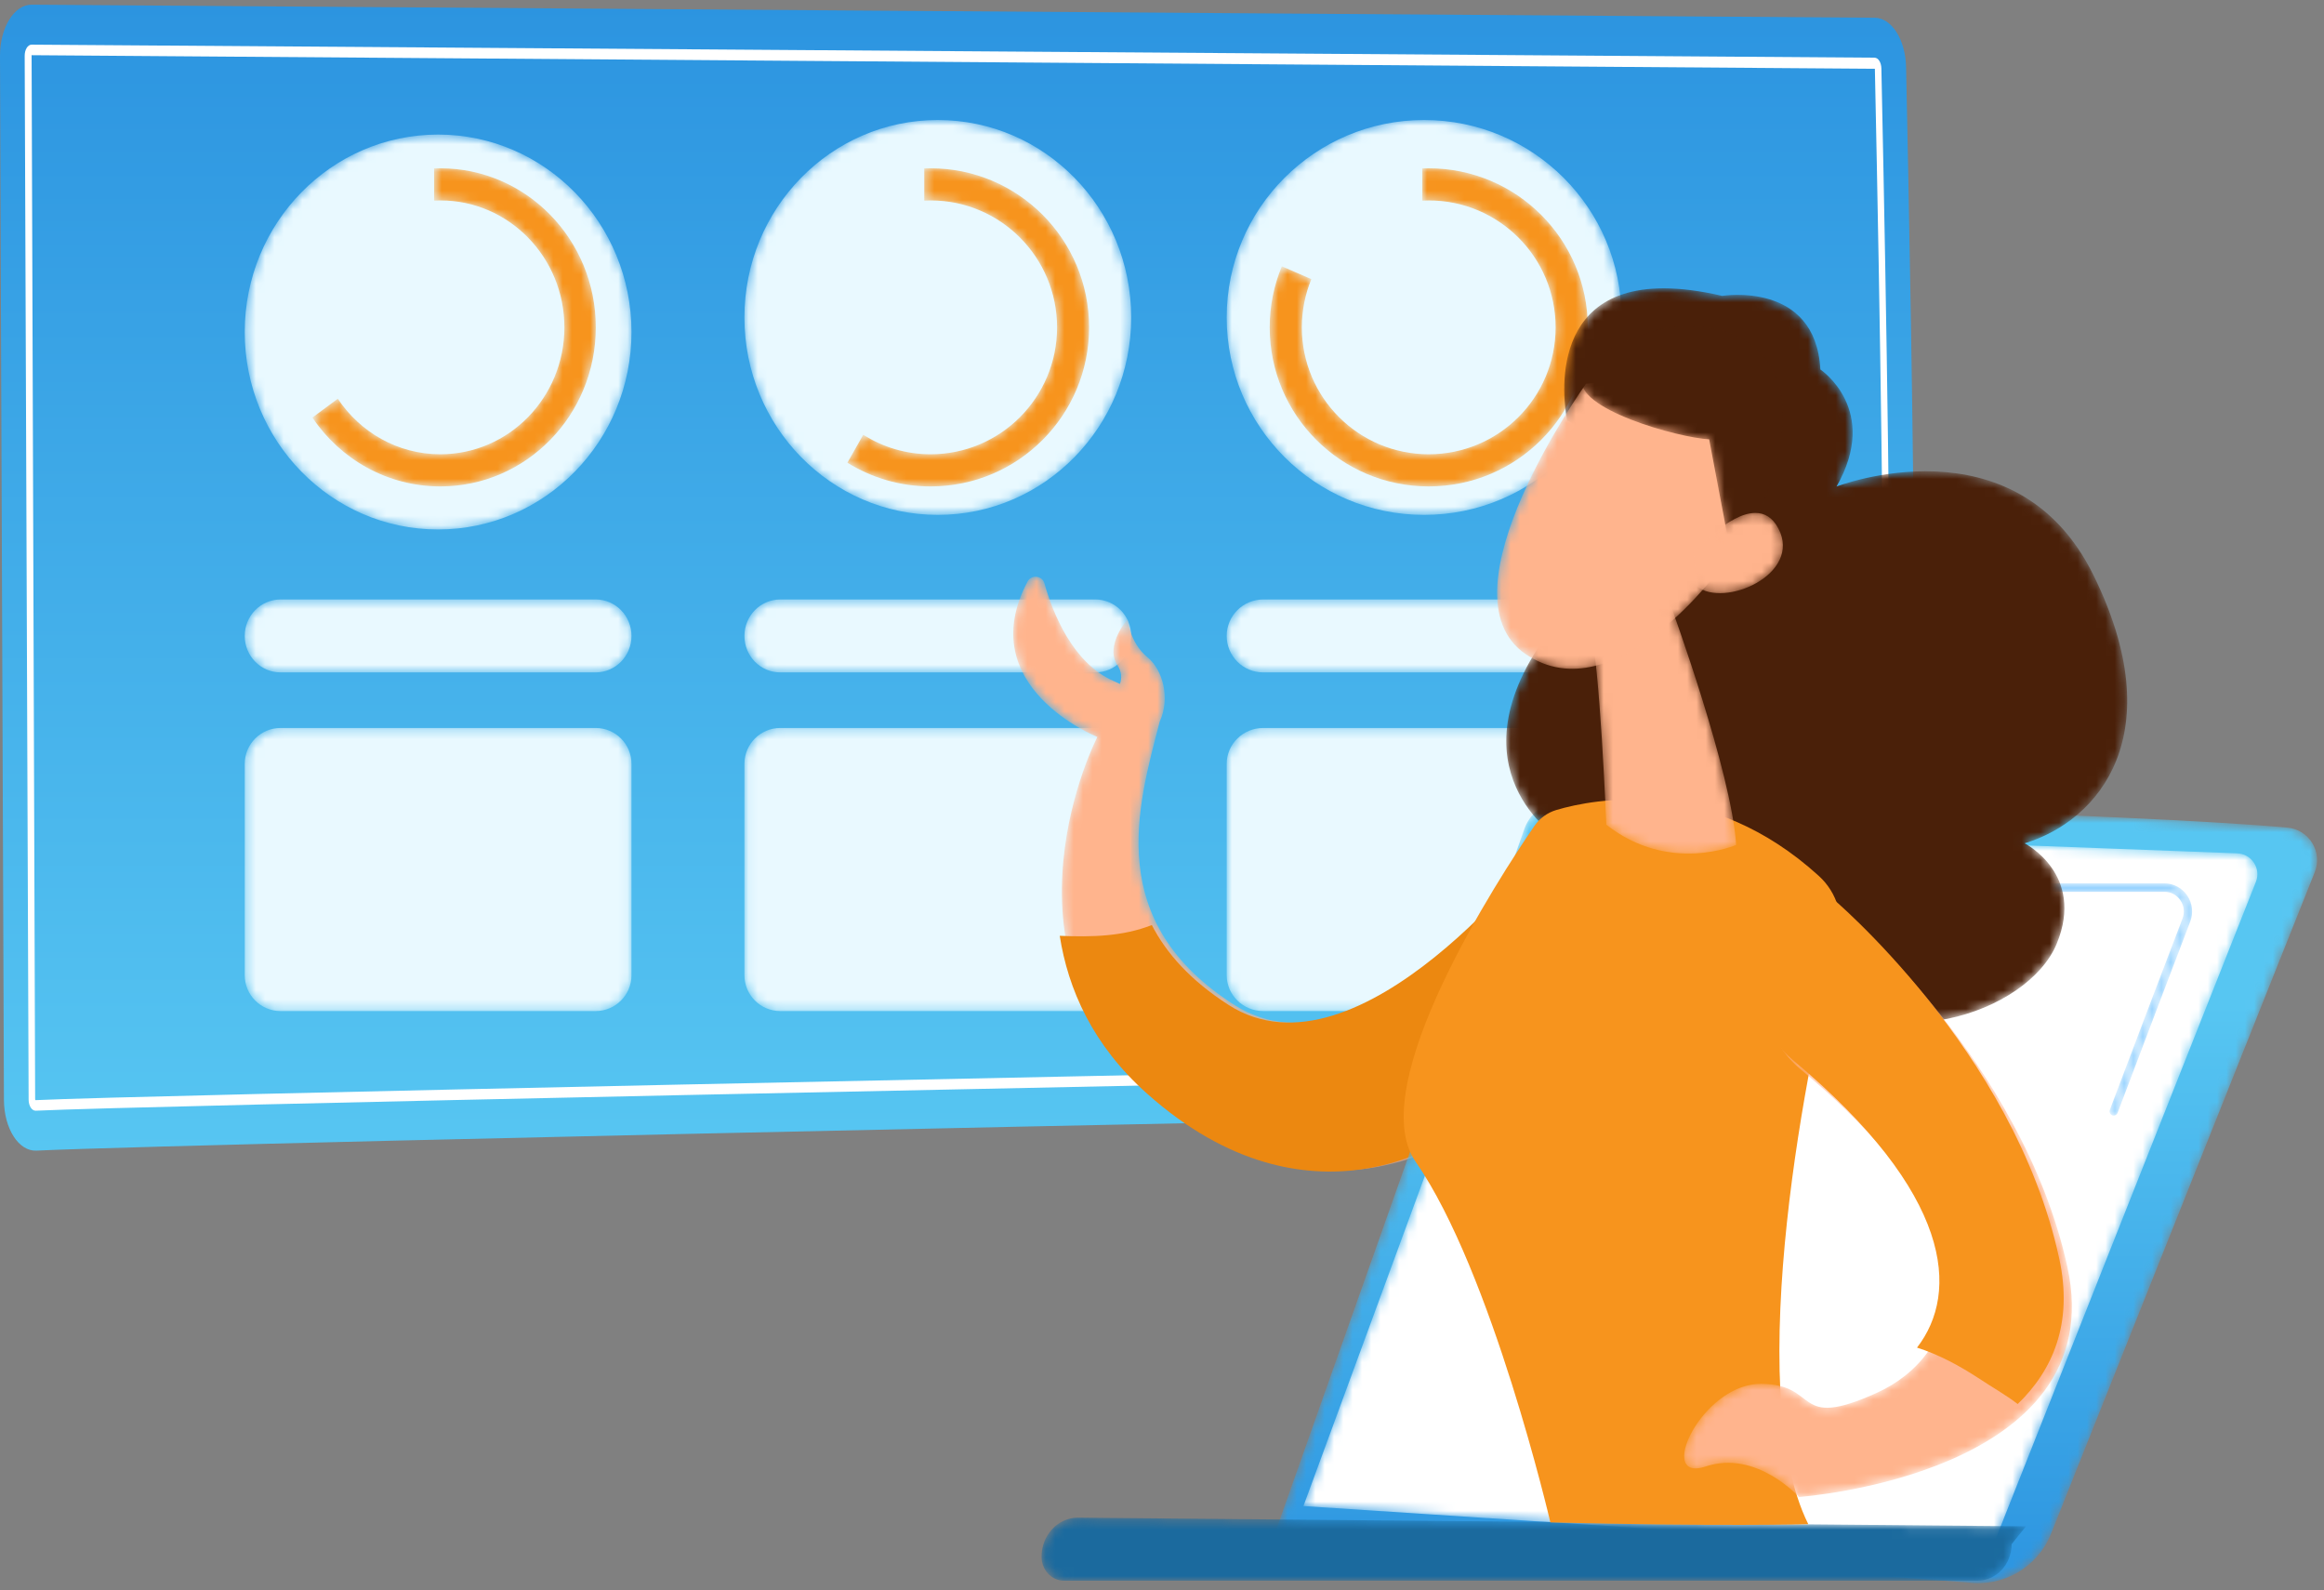 <?xml version="1.0" encoding="UTF-8"?>
<svg width="250px" height="171px" viewBox="0 0 250 171" version="1.1" xmlns="http://www.w3.org/2000/svg" xmlns:xlink="http://www.w3.org/1999/xlink">
    <rect x="0" y="0" width="250" height="171" fill="#808080" stroke="none"/>
    <title>C44BD23A-09B4-4935-B493-07343AC0FB5C@1x</title>
    <defs>
        <linearGradient x1="50%" y1="100%" x2="50%" y2="3.061617e-15%" id="linearGradient-1">
            <stop stop-color="#57C6F2" offset="0%"></stop>
            <stop stop-color="#2C94E0" offset="100%"></stop>
        </linearGradient>
        <path d="M0.959,22.14 C0.959,33.866 10.465,43.375 22.193,43.375 L22.193,43.375 C33.921,43.375 43.428,33.866 43.428,22.14 L43.428,22.14 C43.428,10.412 33.921,0.906 22.193,0.906 L22.193,0.906 C10.465,0.906 0.959,10.412 0.959,22.14" id="path-2"></path>
        <path d="M0.08,22.14 C0.08,33.866 9.394,43.375 20.882,43.375 L20.882,43.375 C32.371,43.375 41.685,33.866 41.685,22.14 L41.685,22.14 C41.685,10.412 32.371,0.906 20.882,0.906 L20.882,0.906 C9.394,0.906 0.08,10.412 0.08,22.14" id="path-4"></path>
        <path d="M0.326,21.708 C0.326,33.434 9.639,42.942 21.127,42.942 L21.127,42.942 C32.616,42.942 41.931,33.434 41.931,21.708 L41.931,21.708 C41.931,9.98 32.616,0.472 21.127,0.472 L21.127,0.472 C9.639,0.472 0.326,9.98 0.326,21.708" id="path-6"></path>
        <path d="M17.004,0.114 L17.004,3.575 C17.234,3.563 17.462,3.556 17.693,3.556 L17.693,3.556 C25.232,3.556 31.343,9.668 31.343,17.208 L31.343,17.208 C31.343,24.745 25.232,30.856 17.693,30.856 L17.693,30.856 C10.155,30.856 4.043,24.745 4.043,17.208 L4.043,17.208 C4.043,15.371 4.409,13.62 5.066,12.02 L5.066,12.02 L1.892,10.641 C1.051,12.662 0.586,14.881 0.586,17.208 L0.586,17.208 C0.586,26.655 8.245,34.314 17.693,34.314 L17.693,34.314 C27.142,34.314 34.801,26.655 34.801,17.208 L34.801,17.208 C34.801,7.759 27.142,0.1 17.693,0.1 L17.693,0.1 C17.462,0.1 17.234,0.106 17.004,0.114" id="path-8"></path>
        <path d="M8.425,0.114 L8.425,3.575 C8.652,3.563 8.881,3.556 9.111,3.556 L9.111,3.556 C16.622,3.556 22.713,9.668 22.713,17.208 L22.713,17.208 C22.713,24.745 16.622,30.856 9.111,30.856 L9.111,30.856 C6.446,30.856 3.963,30.085 1.864,28.755 L1.864,28.755 L0.155,31.763 C2.759,33.38 5.826,34.314 9.111,34.314 L9.111,34.314 C18.525,34.314 26.157,26.655 26.157,17.208 L26.157,17.208 C26.157,7.759 18.525,0.1 9.111,0.1 L9.111,0.1 C8.881,0.1 8.652,0.106 8.425,0.114" id="path-10"></path>
        <path d="M13.699,0.114 L13.699,3.575 C13.923,3.563 14.147,3.556 14.372,3.556 L14.372,3.556 C21.741,3.556 27.713,9.668 27.713,17.208 L27.713,17.208 C27.713,24.745 21.741,30.856 14.372,30.856 L14.372,30.856 C9.785,30.856 5.742,28.488 3.34,24.882 L3.34,24.882 L0.601,26.909 C3.618,31.383 8.661,34.314 14.372,34.314 L14.372,34.314 C23.607,34.314 31.092,26.655 31.092,17.208 L31.092,17.208 C31.092,7.759 23.607,0.1 14.372,0.1 L14.372,0.1 C14.147,0.1 13.923,0.106 13.699,0.114" id="path-12"></path>
        <path d="M4.891,0.471 C2.718,0.471 0.959,2.226 0.959,4.393 L0.959,4.393 C0.959,6.559 2.718,8.315 4.891,8.315 L4.891,8.315 L39.495,8.315 C41.667,8.315 43.428,6.559 43.428,4.393 L43.428,4.393 C43.428,2.226 41.667,0.471 39.495,0.471 L39.495,0.471 L4.891,0.471 Z" id="path-14"></path>
        <path d="M3.933,0.471 C1.805,0.471 0.08,2.226 0.08,4.393 L0.08,4.393 C0.08,6.559 1.805,8.315 3.933,8.315 L3.933,8.315 L37.832,8.315 C39.96,8.315 41.685,6.559 41.685,4.393 L41.685,4.393 C41.685,2.226 39.96,0.471 37.832,0.471 L37.832,0.471 L3.933,0.471 Z" id="path-16"></path>
        <path d="M4.178,0.471 C2.05,0.471 0.326,2.226 0.326,4.393 L0.326,4.393 C0.326,6.559 2.05,8.315 4.178,8.315 L4.178,8.315 L38.079,8.315 C40.207,8.315 41.931,6.559 41.931,4.393 L41.931,4.393 C41.931,2.226 40.207,0.471 38.079,0.471 L38.079,0.471 L4.178,0.471 Z" id="path-18"></path>
        <path d="M4.891,0.291 C2.718,0.291 0.959,2.021 0.959,4.151 L0.959,4.151 L0.959,26.878 C0.959,29.009 2.718,30.738 4.891,30.738 L4.891,30.738 L39.495,30.738 C41.667,30.738 43.428,29.009 43.428,26.878 L43.428,26.878 L43.428,4.151 C43.428,2.021 41.667,0.291 39.495,0.291 L39.495,0.291 L4.891,0.291 Z" id="path-20"></path>
        <path d="M3.933,0.291 C1.805,0.291 0.08,2.021 0.08,4.151 L0.08,4.151 L0.08,26.878 C0.08,29.009 1.805,30.738 3.933,30.738 L3.933,30.738 L37.832,30.738 C39.96,30.738 41.685,29.009 41.685,26.878 L41.685,26.878 L41.685,4.151 C41.685,2.021 39.96,0.291 37.832,0.291 L37.832,0.291 L3.933,0.291 Z" id="path-22"></path>
        <path d="M4.178,0.291 C2.05,0.291 0.326,2.021 0.326,4.151 L0.326,4.151 L0.326,26.878 C0.326,29.009 2.05,30.738 4.178,30.738 L4.178,30.738 L38.079,30.738 C40.207,30.738 41.931,29.009 41.931,26.878 L41.931,26.878 L41.931,4.151 C41.931,2.021 40.207,0.291 38.079,0.291 L38.079,0.291 L4.178,0.291 Z" id="path-24"></path>
        <path d="M1.537,0.545 C-4.465,11.875 9.045,17.256 9.045,17.256 L9.045,17.256 C9.045,17.256 -2.695,39.957 15.017,55.558 L15.017,55.558 C32.73,71.159 47.958,60.064 47.958,60.064 L47.958,60.064 L57.824,29.186 C57.824,29.186 37.946,55.074 23.831,46.108 L23.831,46.108 C9.716,37.141 13.34,24.867 15.76,15.588 L15.76,15.588 C16.903,13.09 16.1,10.045 14.427,8.677 L14.427,8.677 C12.485,7.088 12.318,4.565 12.318,4.565 L12.318,4.565 C12.318,4.565 9.809,7.43 11.199,9.527 L11.199,9.527 C11.685,10.26 11.682,10.957 11.479,11.558 L11.479,11.558 C11.273,11.458 11.059,11.359 10.834,11.261 L10.834,11.261 C6.363,9.323 4.233,3.864 3.352,0.735 L3.352,0.735 C3.222,0.272 2.813,0.026 2.402,0.026 L2.402,0.026 C2.064,0.026 1.724,0.193 1.537,0.545" id="path-26"></path>
        <path d="M27.005,3.075 L0.22,78.705 L74.582,84.181 C78.448,84.736 82.192,82.574 83.635,78.955 L83.635,78.955 L111.992,7.833 C112.889,5.648 111.411,3.216 109.053,3.007 L109.053,3.007 C92.066,1.499 44.581,0.33 31.543,0.03 L31.543,0.03 C31.506,0.029 31.469,0.029 31.433,0.029 L31.433,0.029 C29.47,0.029 27.705,1.238 27.005,3.075" id="path-28"></path>
        <linearGradient x1="50%" y1="26.122%" x2="50%" y2="100%" id="linearGradient-30">
            <stop stop-color="#57C6F2" offset="0%"></stop>
            <stop stop-color="#2C94E0" offset="100%"></stop>
        </linearGradient>
        <path d="M26.022,2.807 L0.215,72.971 L74.167,77.814 L102.675,5.839 C103.25,4.386 102.195,2.808 100.625,2.773 L100.625,2.773 L30.161,0.114 C30.107,0.112 30.052,0.111 29.998,0.111 L29.998,0.111 C28.247,0.111 26.666,1.176 26.022,2.807" id="path-31"></path>
        <path d="M0.043,4.415 C0.043,5.842 1.126,7 2.462,7 L2.462,7 L100.723,7 C102.753,7 104.398,5.241 104.398,3.072 L104.398,3.072 L105.944,1.152 L3.917,0.218 C1.769,0.249 0.043,2.119 0.043,4.415" id="path-33"></path>
        <path d="M0.65,0.004 C0.404,0.004 0.204,0.207 0.204,0.457 L0.204,0.457 C0.204,0.708 0.404,0.911 0.65,0.911 L0.65,0.911 L12.837,0.911 C13.536,0.911 14.163,1.248 14.557,1.834 L14.557,1.834 C14.951,2.421 15.03,3.136 14.776,3.797 L14.776,3.797 C13.297,7.636 10.157,15.927 7.387,23.243 L7.387,23.243 L6.963,24.362 C6.874,24.596 6.989,24.859 7.219,24.949 L7.219,24.949 C7.272,24.969 7.326,24.979 7.379,24.979 L7.379,24.979 C7.558,24.979 7.728,24.868 7.796,24.688 L7.796,24.688 L8.22,23.569 C10.99,16.254 14.13,7.964 15.607,4.127 L15.607,4.127 C15.966,3.197 15.849,2.148 15.295,1.323 L15.295,1.323 C14.74,0.497 13.821,0.004 12.837,0.004 L12.837,0.004 L0.65,0.004 Z" id="path-35"></path>
        <path d="M16.916,0.007 C3.454,0.046 6.585,14.233 6.585,14.233 L6.585,14.233 C6.585,14.233 18.818,19.791 5.927,35.336 L5.927,35.336 C-6.964,50.88 5.31,58.879 5.31,58.879 L5.31,58.879 C4.781,77.688 31.17,74.169 31.17,74.169 L31.17,74.169 C40.444,83.281 56.143,77.999 59.243,70.506 L59.243,70.506 C62.344,63.013 55.794,59.695 55.794,59.695 L55.794,59.695 C63.878,57.254 71.589,47.884 63.2,30.854 L63.2,30.854 C54.811,13.824 35.558,21.329 35.558,21.329 L35.558,21.329 C40.301,13.044 33.823,8.736 33.823,8.736 L33.823,8.736 C33.311,-0.836 23.261,0.821 23.261,0.821 L23.261,0.821 C20.863,0.262 18.799,0.012 17.02,0.007 L17.02,0.007 L16.916,0.007 Z" id="path-37"></path>
        <path d="M0.057,2.743 C1.085,5.925 1.796,23.694 1.796,23.694 L1.796,23.694 C8.573,29.029 15.765,25.868 15.765,25.868 L15.765,25.868 C15.276,18.02 8.768,0.23 8.768,0.23 L8.768,0.23 L0.057,2.743 Z" id="path-39"></path>
        <path d="M9.614,0.268 C9.614,0.268 -6.521,22.807 3.124,29.353 L3.124,29.353 C12.768,35.9 24.254,19.883 24.254,19.883 L24.254,19.883 C24.254,19.883 27.998,7.546 24.083,3.361 L24.083,3.361 C21.51,0.611 16.069,0.14 12.642,0.14 L12.642,0.14 C10.853,0.14 9.614,0.268 9.614,0.268" id="path-41"></path>
        <path d="M8.598,0.413 C8.598,0.413 1.235,2.186 0.203,5.571 L0.203,5.571 C-0.829,8.956 10.644,12.095 13.859,12.248 L13.859,12.248 L16.449,25.908 C16.449,25.908 24.106,13.058 21.072,5.637 L21.072,5.637 C19.168,0.976 14.734,0.109 11.7,0.109 L11.7,0.109 C9.904,0.109 8.598,0.413 8.598,0.413" id="path-43"></path>
        <path d="M0.189,4.459 L0.504,8.033 C3.434,10.451 11.898,6.754 9.304,1.83 L9.304,1.83 C8.666,0.62 7.792,0.163 6.834,0.163 L6.834,0.163 C3.898,0.164 0.189,4.459 0.189,4.459" id="path-45"></path>
        <path d="M9.717,14.975 C10.341,16.54 11.377,17.914 12.675,18.991 L12.675,18.991 C35.069,37.581 29.644,49.844 20.867,53.809 L20.867,53.809 C11.857,57.879 14.807,52.857 8.438,52.828 L8.438,52.828 C5.498,52.815 2.845,55.095 1.376,57.375 L1.376,57.375 C-0.337,60.034 -0.441,62.693 2.491,61.713 L2.491,61.713 C7.934,59.891 12.519,64.998 12.519,64.998 L12.519,64.998 C12.519,64.998 46.295,62.62 41.392,40.241 L41.392,40.241 C36.488,17.862 16.73,1.485 16.73,1.485 L16.73,1.485 C15.065,0.519 13.597,0.073 12.358,0.073 L12.358,0.073 C7.711,0.073 6.282,6.351 9.717,14.975" id="path-47"></path>
    </defs>
    <g id="Comfortable-Themes" stroke="none" stroke-width="1" fill="none" fill-rule="evenodd">
        <g id="Outsourcing-IT-Profesional---alt" transform="translate(-178, -4376)">
            <g id="Group-140" transform="translate(178, 4357)">
                <g id="Group-138" transform="translate(0, 19)">
                    <g id="Group-42">
                        <g id="Group-5">
                            <path d="M201.677,1.907 L3.429,0.504 C1.532,0.476 -0.011,2.965 0,6.031 L0.423,118.285 C0.434,121.372 2.011,123.839 3.919,123.747 C21.4,122.905 200.575,119.184 204.002,119.416 C207.387,119.645 205.547,30.998 205.042,7.21 C204.98,4.269 203.496,1.933 201.677,1.907" id="Fill-1" fill="url(#linearGradient-1)"></path>
                            <path d="M3.785,118.253 L3.818,118.318 C14.99,117.779 122.016,115.618 173.45,114.579 C188.061,114.284 198.567,114.072 201.805,114 C202.963,102.432 202.922,65.616 201.686,7.397 L3.4,5.936 L3.781,118.253 L3.785,118.253 Z M3.832,119.453 C3.411,119.453 3.082,118.919 3.079,118.261 L2.655,6.008 C2.655,5.681 2.729,5.385 2.871,5.154 C3.012,4.927 3.2,4.801 3.401,4.801 L201.651,6.203 C202.051,6.209 202.373,6.716 202.387,7.359 C203.643,66.455 203.664,103.56 202.447,114.66 L202.397,115.122 L202.106,115.129 C199.255,115.194 188.543,115.41 173.459,115.715 C122.033,116.754 15.032,118.914 3.843,119.453 L3.832,119.453 Z" id="Fill-3" fill="#FFFFFF"></path>
                        </g>
                        <g id="Group-8" transform="translate(131, 12)">
                            <mask id="mask-3" fill="white">
                                <use xlink:href="#path-2"></use>
                            </mask>
                            <g id="Clip-7"></g>
                            <path d="M0.959,22.14 C0.959,33.866 10.465,43.375 22.193,43.375 L22.193,43.375 C33.921,43.375 43.428,33.866 43.428,22.14 L43.428,22.14 C43.428,10.412 33.921,0.906 22.193,0.906 L22.193,0.906 C10.465,0.906 0.959,10.412 0.959,22.14" id="Fill-6" fill="#E9F9FF" mask="url(#mask-3)"></path>
                        </g>
                        <g id="Group-11" transform="translate(80, 12)">
                            <mask id="mask-5" fill="white">
                                <use xlink:href="#path-4"></use>
                            </mask>
                            <g id="Clip-10"></g>
                            <path d="M0.08,22.14 C0.08,33.866 9.394,43.375 20.882,43.375 L20.882,43.375 C32.371,43.375 41.685,33.866 41.685,22.14 L41.685,22.14 C41.685,10.412 32.371,0.906 20.882,0.906 L20.882,0.906 C9.394,0.906 0.08,10.412 0.08,22.14" id="Fill-9" fill="#E9F9FF" mask="url(#mask-5)"></path>
                        </g>
                        <g id="Group-14" transform="translate(26, 14)">
                            <mask id="mask-7" fill="white">
                                <use xlink:href="#path-6"></use>
                            </mask>
                            <g id="Clip-13"></g>
                            <path d="M0.326,21.708 C0.326,33.434 9.639,42.942 21.127,42.942 L21.127,42.942 C32.616,42.942 41.931,33.434 41.931,21.708 L41.931,21.708 C41.931,9.98 32.616,0.472 21.127,0.472 L21.127,0.472 C9.639,0.472 0.326,9.98 0.326,21.708" id="Fill-12" fill="#E9F9FF" mask="url(#mask-7)"></path>
                        </g>
                        <g id="Group-17" transform="translate(136, 18)">
                            <mask id="mask-9" fill="white">
                                <use xlink:href="#path-8"></use>
                            </mask>
                            <g id="Clip-16"></g>
                            <path d="M17.004,0.114 L17.004,3.575 C17.234,3.563 17.462,3.556 17.693,3.556 L17.693,3.556 C25.232,3.556 31.343,9.668 31.343,17.208 L31.343,17.208 C31.343,24.745 25.232,30.856 17.693,30.856 L17.693,30.856 C10.155,30.856 4.043,24.745 4.043,17.208 L4.043,17.208 C4.043,15.371 4.409,13.62 5.066,12.02 L5.066,12.02 L1.892,10.641 C1.051,12.662 0.586,14.881 0.586,17.208 L0.586,17.208 C0.586,26.655 8.245,34.314 17.693,34.314 L17.693,34.314 C27.142,34.314 34.801,26.655 34.801,17.208 L34.801,17.208 C34.801,7.759 27.142,0.1 17.693,0.1 L17.693,0.1 C17.462,0.1 17.234,0.106 17.004,0.114" id="Fill-15" fill="#F7941D" mask="url(#mask-9)"></path>
                        </g>
                        <g id="Group-20" transform="translate(91, 18)">
                            <mask id="mask-11" fill="white">
                                <use xlink:href="#path-10"></use>
                            </mask>
                            <g id="Clip-19"></g>
                            <path d="M8.425,0.114 L8.425,3.575 C8.652,3.563 8.881,3.556 9.111,3.556 L9.111,3.556 C16.622,3.556 22.713,9.668 22.713,17.208 L22.713,17.208 C22.713,24.745 16.622,30.856 9.111,30.856 L9.111,30.856 C6.446,30.856 3.963,30.085 1.864,28.755 L1.864,28.755 L0.155,31.763 C2.759,33.38 5.826,34.314 9.111,34.314 L9.111,34.314 C18.525,34.314 26.157,26.655 26.157,17.208 L26.157,17.208 C26.157,7.759 18.525,0.1 9.111,0.1 L9.111,0.1 C8.881,0.1 8.652,0.106 8.425,0.114" id="Fill-18" fill="#F7941D" mask="url(#mask-11)"></path>
                        </g>
                        <g id="Group-23" transform="translate(33, 18)">
                            <mask id="mask-13" fill="white">
                                <use xlink:href="#path-12"></use>
                            </mask>
                            <g id="Clip-22"></g>
                            <path d="M13.699,0.114 L13.699,3.575 C13.923,3.563 14.147,3.556 14.372,3.556 L14.372,3.556 C21.741,3.556 27.713,9.668 27.713,17.208 L27.713,17.208 C27.713,24.745 21.741,30.856 14.372,30.856 L14.372,30.856 C9.785,30.856 5.742,28.488 3.34,24.882 L3.34,24.882 L0.601,26.909 C3.618,31.383 8.661,34.314 14.372,34.314 L14.372,34.314 C23.607,34.314 31.092,26.655 31.092,17.208 L31.092,17.208 C31.092,7.759 23.607,0.1 14.372,0.1 L14.372,0.1 C14.147,0.1 13.923,0.106 13.699,0.114" id="Fill-21" fill="#F7941D" mask="url(#mask-13)"></path>
                        </g>
                        <g id="Group-26" transform="translate(131, 64)">
                            <mask id="mask-15" fill="white">
                                <use xlink:href="#path-14"></use>
                            </mask>
                            <g id="Clip-25"></g>
                            <path d="M4.891,0.471 C2.718,0.471 0.959,2.226 0.959,4.393 L0.959,4.393 C0.959,6.559 2.718,8.315 4.891,8.315 L4.891,8.315 L39.495,8.315 C41.667,8.315 43.428,6.559 43.428,4.393 L43.428,4.393 C43.428,2.226 41.667,0.471 39.495,0.471 L39.495,0.471 L4.891,0.471 Z" id="Fill-24" fill="#E9F9FF" mask="url(#mask-15)"></path>
                        </g>
                        <g id="Group-29" transform="translate(80, 64)">
                            <mask id="mask-17" fill="white">
                                <use xlink:href="#path-16"></use>
                            </mask>
                            <g id="Clip-28"></g>
                            <path d="M3.933,0.471 C1.805,0.471 0.08,2.226 0.08,4.393 L0.08,4.393 C0.08,6.559 1.805,8.315 3.933,8.315 L3.933,8.315 L37.832,8.315 C39.96,8.315 41.685,6.559 41.685,4.393 L41.685,4.393 C41.685,2.226 39.96,0.471 37.832,0.471 L37.832,0.471 L3.933,0.471 Z" id="Fill-27" fill="#E9F9FF" mask="url(#mask-17)"></path>
                        </g>
                        <g id="Group-32" transform="translate(26, 64)">
                            <mask id="mask-19" fill="white">
                                <use xlink:href="#path-18"></use>
                            </mask>
                            <g id="Clip-31"></g>
                            <path d="M4.178,0.471 C2.05,0.471 0.326,2.226 0.326,4.393 L0.326,4.393 C0.326,6.559 2.05,8.315 4.178,8.315 L4.178,8.315 L38.079,8.315 C40.207,8.315 41.931,6.559 41.931,4.393 L41.931,4.393 C41.931,2.226 40.207,0.471 38.079,0.471 L38.079,0.471 L4.178,0.471 Z" id="Fill-30" fill="#E9F9FF" mask="url(#mask-19)"></path>
                        </g>
                        <g id="Group-35" transform="translate(131, 78)">
                            <mask id="mask-21" fill="white">
                                <use xlink:href="#path-20"></use>
                            </mask>
                            <g id="Clip-34"></g>
                            <path d="M4.891,0.291 C2.718,0.291 0.959,2.021 0.959,4.151 L0.959,4.151 L0.959,26.878 C0.959,29.009 2.718,30.738 4.891,30.738 L4.891,30.738 L39.495,30.738 C41.667,30.738 43.428,29.009 43.428,26.878 L43.428,26.878 L43.428,4.151 C43.428,2.021 41.667,0.291 39.495,0.291 L39.495,0.291 L4.891,0.291 Z" id="Fill-33" fill="#E9F9FF" mask="url(#mask-21)"></path>
                        </g>
                        <g id="Group-38" transform="translate(80, 78)">
                            <mask id="mask-23" fill="white">
                                <use xlink:href="#path-22"></use>
                            </mask>
                            <g id="Clip-37"></g>
                            <path d="M3.933,0.291 C1.805,0.291 0.08,2.021 0.08,4.151 L0.08,4.151 L0.08,26.878 C0.08,29.009 1.805,30.738 3.933,30.738 L3.933,30.738 L37.832,30.738 C39.96,30.738 41.685,29.009 41.685,26.878 L41.685,26.878 L41.685,4.151 C41.685,2.021 39.96,0.291 37.832,0.291 L37.832,0.291 L3.933,0.291 Z" id="Fill-36" fill="#E9F9FF" mask="url(#mask-23)"></path>
                        </g>
                        <g id="Group-41" transform="translate(26, 78)">
                            <mask id="mask-25" fill="white">
                                <use xlink:href="#path-24"></use>
                            </mask>
                            <g id="Clip-40"></g>
                            <path d="M4.178,0.291 C2.05,0.291 0.326,2.021 0.326,4.151 L0.326,4.151 L0.326,26.878 C0.326,29.009 2.05,30.738 4.178,30.738 L4.178,30.738 L38.079,30.738 C40.207,30.738 41.931,29.009 41.931,26.878 L41.931,26.878 L41.931,4.151 C41.931,2.021 40.207,0.291 38.079,0.291 L38.079,0.291 L4.178,0.291 Z" id="Fill-39" fill="#E9F9FF" mask="url(#mask-25)"></path>
                        </g>
                    </g>
                    <g id="Group-40" transform="translate(109, 31)">
                        <g id="Group-3" transform="translate(0, 31)">
                            <mask id="mask-27" fill="white">
                                <use xlink:href="#path-26"></use>
                            </mask>
                            <g id="Clip-2"></g>
                            <path d="M1.537,0.545 C-4.465,11.875 9.045,17.256 9.045,17.256 L9.045,17.256 C9.045,17.256 -2.695,39.957 15.017,55.558 L15.017,55.558 C32.73,71.159 47.958,60.064 47.958,60.064 L47.958,60.064 L57.824,29.186 C57.824,29.186 37.946,55.074 23.831,46.108 L23.831,46.108 C9.716,37.141 13.34,24.867 15.76,15.588 L15.76,15.588 C16.903,13.09 16.1,10.045 14.427,8.677 L14.427,8.677 C12.485,7.088 12.318,4.565 12.318,4.565 L12.318,4.565 C12.318,4.565 9.809,7.43 11.199,9.527 L11.199,9.527 C11.685,10.26 11.682,10.957 11.479,11.558 L11.479,11.558 C11.273,11.458 11.059,11.359 10.834,11.261 L10.834,11.261 C6.363,9.323 4.233,3.864 3.352,0.735 L3.352,0.735 C3.222,0.272 2.813,0.026 2.402,0.026 L2.402,0.026 C2.064,0.026 1.724,0.193 1.537,0.545" id="Fill-1" fill="#FFB48D" mask="url(#mask-27)"></path>
                        </g>
                        <path d="M14.905,68.486 C11.765,69.721 8.421,69.787 5,69.644 C5.889,75.351 8.51,81.369 14.371,86.598 C32.01,102.332 47.175,91.142 47.175,91.142 L57,60 C57,60 37.205,86.11 23.148,77.067 C19.061,74.437 16.469,71.524 14.905,68.486 Z" id="Fill-4" fill="#EC8810"></path>
                        <g id="Group-8" transform="translate(28, 55)">
                            <mask id="mask-29" fill="white">
                                <use xlink:href="#path-28"></use>
                            </mask>
                            <g id="Clip-7"></g>
                            <path d="M27.005,3.075 L0.22,78.705 L74.582,84.181 C78.448,84.736 82.192,82.574 83.635,78.955 L83.635,78.955 L111.992,7.833 C112.889,5.648 111.411,3.216 109.053,3.007 L109.053,3.007 C92.066,1.499 44.581,0.33 31.543,0.03 L31.543,0.03 C31.506,0.029 31.469,0.029 31.433,0.029 L31.433,0.029 C29.47,0.029 27.705,1.238 27.005,3.075" id="Fill-6" fill="url(#linearGradient-30)" mask="url(#mask-29)"></path>
                        </g>
                        <g id="Group-11" transform="translate(31, 58)">
                            <mask id="mask-32" fill="white">
                                <use xlink:href="#path-31"></use>
                            </mask>
                            <g id="Clip-10"></g>
                            <path d="M26.022,2.807 L0.215,72.971 L74.167,77.814 L102.675,5.839 C103.25,4.386 102.195,2.808 100.625,2.773 L100.625,2.773 L30.161,0.114 C30.107,0.112 30.052,0.111 29.998,0.111 L29.998,0.111 C28.247,0.111 26.666,1.176 26.022,2.807" id="Fill-9" fill="#FFFFFF" mask="url(#mask-32)"></path>
                        </g>
                        <g id="Group-14" transform="translate(3, 132)">
                            <mask id="mask-34" fill="white">
                                <use xlink:href="#path-33"></use>
                            </mask>
                            <g id="Clip-13"></g>
                            <path d="M0.043,4.415 C0.043,5.842 1.126,7 2.462,7 L2.462,7 L100.723,7 C102.753,7 104.398,5.241 104.398,3.072 L104.398,3.072 L105.944,1.152 L3.917,0.218 C1.769,0.249 0.043,2.119 0.043,4.415" id="Fill-12" fill="#1B6A9E" mask="url(#mask-34)"></path>
                        </g>
                        <g id="Group-17" transform="translate(111, 64)">
                            <mask id="mask-36" fill="white">
                                <use xlink:href="#path-35"></use>
                            </mask>
                            <g id="Clip-16"></g>
                            <path d="M0.65,0.004 C0.404,0.004 0.204,0.207 0.204,0.457 L0.204,0.457 C0.204,0.708 0.404,0.911 0.65,0.911 L0.65,0.911 L12.837,0.911 C13.536,0.911 14.163,1.248 14.557,1.834 L14.557,1.834 C14.951,2.421 15.03,3.136 14.776,3.797 L14.776,3.797 C13.297,7.636 10.157,15.927 7.387,23.243 L7.387,23.243 L6.963,24.362 C6.874,24.596 6.989,24.859 7.219,24.949 L7.219,24.949 C7.272,24.969 7.326,24.979 7.379,24.979 L7.379,24.979 C7.558,24.979 7.728,24.868 7.796,24.688 L7.796,24.688 L8.22,23.569 C10.99,16.254 14.13,7.964 15.607,4.127 L15.607,4.127 C15.966,3.197 15.849,2.148 15.295,1.323 L15.295,1.323 C14.74,0.497 13.821,0.004 12.837,0.004 L12.837,0.004 L0.65,0.004 Z" id="Fill-15" fill="#8CCEFF" mask="url(#mask-36)"></path>
                        </g>
                        <g id="Group-20" transform="translate(53, 0)">
                            <mask id="mask-38" fill="white">
                                <use xlink:href="#path-37"></use>
                            </mask>
                            <g id="Clip-19"></g>
                            <path d="M16.916,0.007 C3.454,0.046 6.585,14.233 6.585,14.233 L6.585,14.233 C6.585,14.233 18.818,19.791 5.927,35.336 L5.927,35.336 C-6.964,50.88 5.31,58.879 5.31,58.879 L5.31,58.879 C4.781,77.688 31.17,74.169 31.17,74.169 L31.17,74.169 C40.444,83.281 56.143,77.999 59.243,70.506 L59.243,70.506 C62.344,63.013 55.794,59.695 55.794,59.695 L55.794,59.695 C63.878,57.254 71.589,47.884 63.2,30.854 L63.2,30.854 C54.811,13.824 35.558,21.329 35.558,21.329 L35.558,21.329 C40.301,13.044 33.823,8.736 33.823,8.736 L33.823,8.736 C33.311,-0.836 23.261,0.821 23.261,0.821 L23.261,0.821 C20.863,0.262 18.799,0.012 17.02,0.007 L17.02,0.007 L16.916,0.007 Z" id="Fill-18" fill="#4A2009" mask="url(#mask-38)"></path>
                        </g>
                        <path d="M58.418,56.113 C62.645,54.864 74.953,52.558 86.659,63.206 C88.645,65.012 89.456,67.756 88.748,70.326 C85.604,81.735 78.25,118.338 85.524,132.923 C85.524,132.923 76.034,133.189 57.779,132.731 C57.779,132.731 51.504,105.778 43.286,93.945 C37.612,85.776 52.333,63.269 56.058,57.831 C56.622,57.008 57.453,56.399 58.418,56.113" id="Fill-21" fill="#F7941D"></path>
                        <g id="Group-25" transform="translate(62, 34)">
                            <mask id="mask-40" fill="white">
                                <use xlink:href="#path-39"></use>
                            </mask>
                            <g id="Clip-24"></g>
                            <path d="M0.057,2.743 C1.085,5.925 1.796,23.694 1.796,23.694 L1.796,23.694 C8.573,29.029 15.765,25.868 15.765,25.868 L15.765,25.868 C15.276,18.02 8.768,0.23 8.768,0.23 L8.768,0.23 L0.057,2.743 Z" id="Fill-23" fill="#FFB48D" mask="url(#mask-40)"></path>
                        </g>
                        <g id="Group-28" transform="translate(52, 10)">
                            <mask id="mask-42" fill="white">
                                <use xlink:href="#path-41"></use>
                            </mask>
                            <g id="Clip-27"></g>
                            <path d="M9.614,0.268 C9.614,0.268 -6.521,22.807 3.124,29.353 L3.124,29.353 C12.768,35.9 24.254,19.883 24.254,19.883 L24.254,19.883 C24.254,19.883 27.998,7.546 24.083,3.361 L24.083,3.361 C21.51,0.611 16.069,0.14 12.642,0.14 L12.642,0.14 C10.853,0.14 9.614,0.268 9.614,0.268" id="Fill-26" fill="#FFB48D" mask="url(#mask-42)"></path>
                        </g>
                        <g id="Group-31" transform="translate(61, 4)">
                            <mask id="mask-44" fill="white">
                                <use xlink:href="#path-43"></use>
                            </mask>
                            <g id="Clip-30"></g>
                            <path d="M8.598,0.413 C8.598,0.413 1.235,2.186 0.203,5.571 L0.203,5.571 C-0.829,8.956 10.644,12.095 13.859,12.248 L13.859,12.248 L16.449,25.908 C16.449,25.908 24.106,13.058 21.072,5.637 L21.072,5.637 C19.168,0.976 14.734,0.109 11.7,0.109 L11.7,0.109 C9.904,0.109 8.598,0.413 8.598,0.413" id="Fill-29" fill="#4A2009" mask="url(#mask-44)"></path>
                        </g>
                        <g id="Group-34" transform="translate(73, 24)">
                            <mask id="mask-46" fill="white">
                                <use xlink:href="#path-45"></use>
                            </mask>
                            <g id="Clip-33"></g>
                            <path d="M0.189,4.459 L0.504,8.033 C3.434,10.451 11.898,6.754 9.304,1.83 L9.304,1.83 C8.666,0.62 7.792,0.163 6.834,0.163 L6.834,0.163 C3.898,0.164 0.189,4.459 0.189,4.459" id="Fill-32" fill="#FFB48D" mask="url(#mask-46)"></path>
                        </g>
                        <g id="Group-37" transform="translate(72, 65)">
                            <mask id="mask-48" fill="white">
                                <use xlink:href="#path-47"></use>
                            </mask>
                            <g id="Clip-36"></g>
                            <path d="M9.717,14.975 C10.341,16.54 11.377,17.914 12.675,18.991 L12.675,18.991 C35.069,37.581 29.644,49.844 20.867,53.809 L20.867,53.809 C11.857,57.879 14.807,52.857 8.438,52.828 L8.438,52.828 C5.498,52.815 2.845,55.095 1.376,57.375 L1.376,57.375 C-0.337,60.034 -0.441,62.693 2.491,61.713 L2.491,61.713 C7.934,59.891 12.519,64.998 12.519,64.998 L12.519,64.998 C12.519,64.998 46.295,62.62 41.392,40.241 L41.392,40.241 C36.488,17.862 16.73,1.485 16.73,1.485 L16.73,1.485 C15.065,0.519 13.597,0.073 12.358,0.073 L12.358,0.073 C7.711,0.073 6.282,6.351 9.717,14.975" id="Fill-35" fill="#FFB48D" mask="url(#mask-48)"></path>
                        </g>
                        <path d="M112.514,104.328 C107.62,81.86 87.896,65.418 87.896,65.418 C79.998,60.807 76.553,67.995 80.896,78.961 C81.519,80.533 82.553,81.912 83.848,82.994 C101.09,97.389 101.81,108.003 97.219,113.933 C99.535,114.666 101.732,115.853 103.749,117.162 C105.311,118.206 106.744,118.994 108.049,120 C111.822,116.364 114.037,111.318 112.514,104.328" id="Fill-38" fill="#F7941D"></path>
                    </g>
                </g>
            </g>
        </g>
    </g>
</svg>
